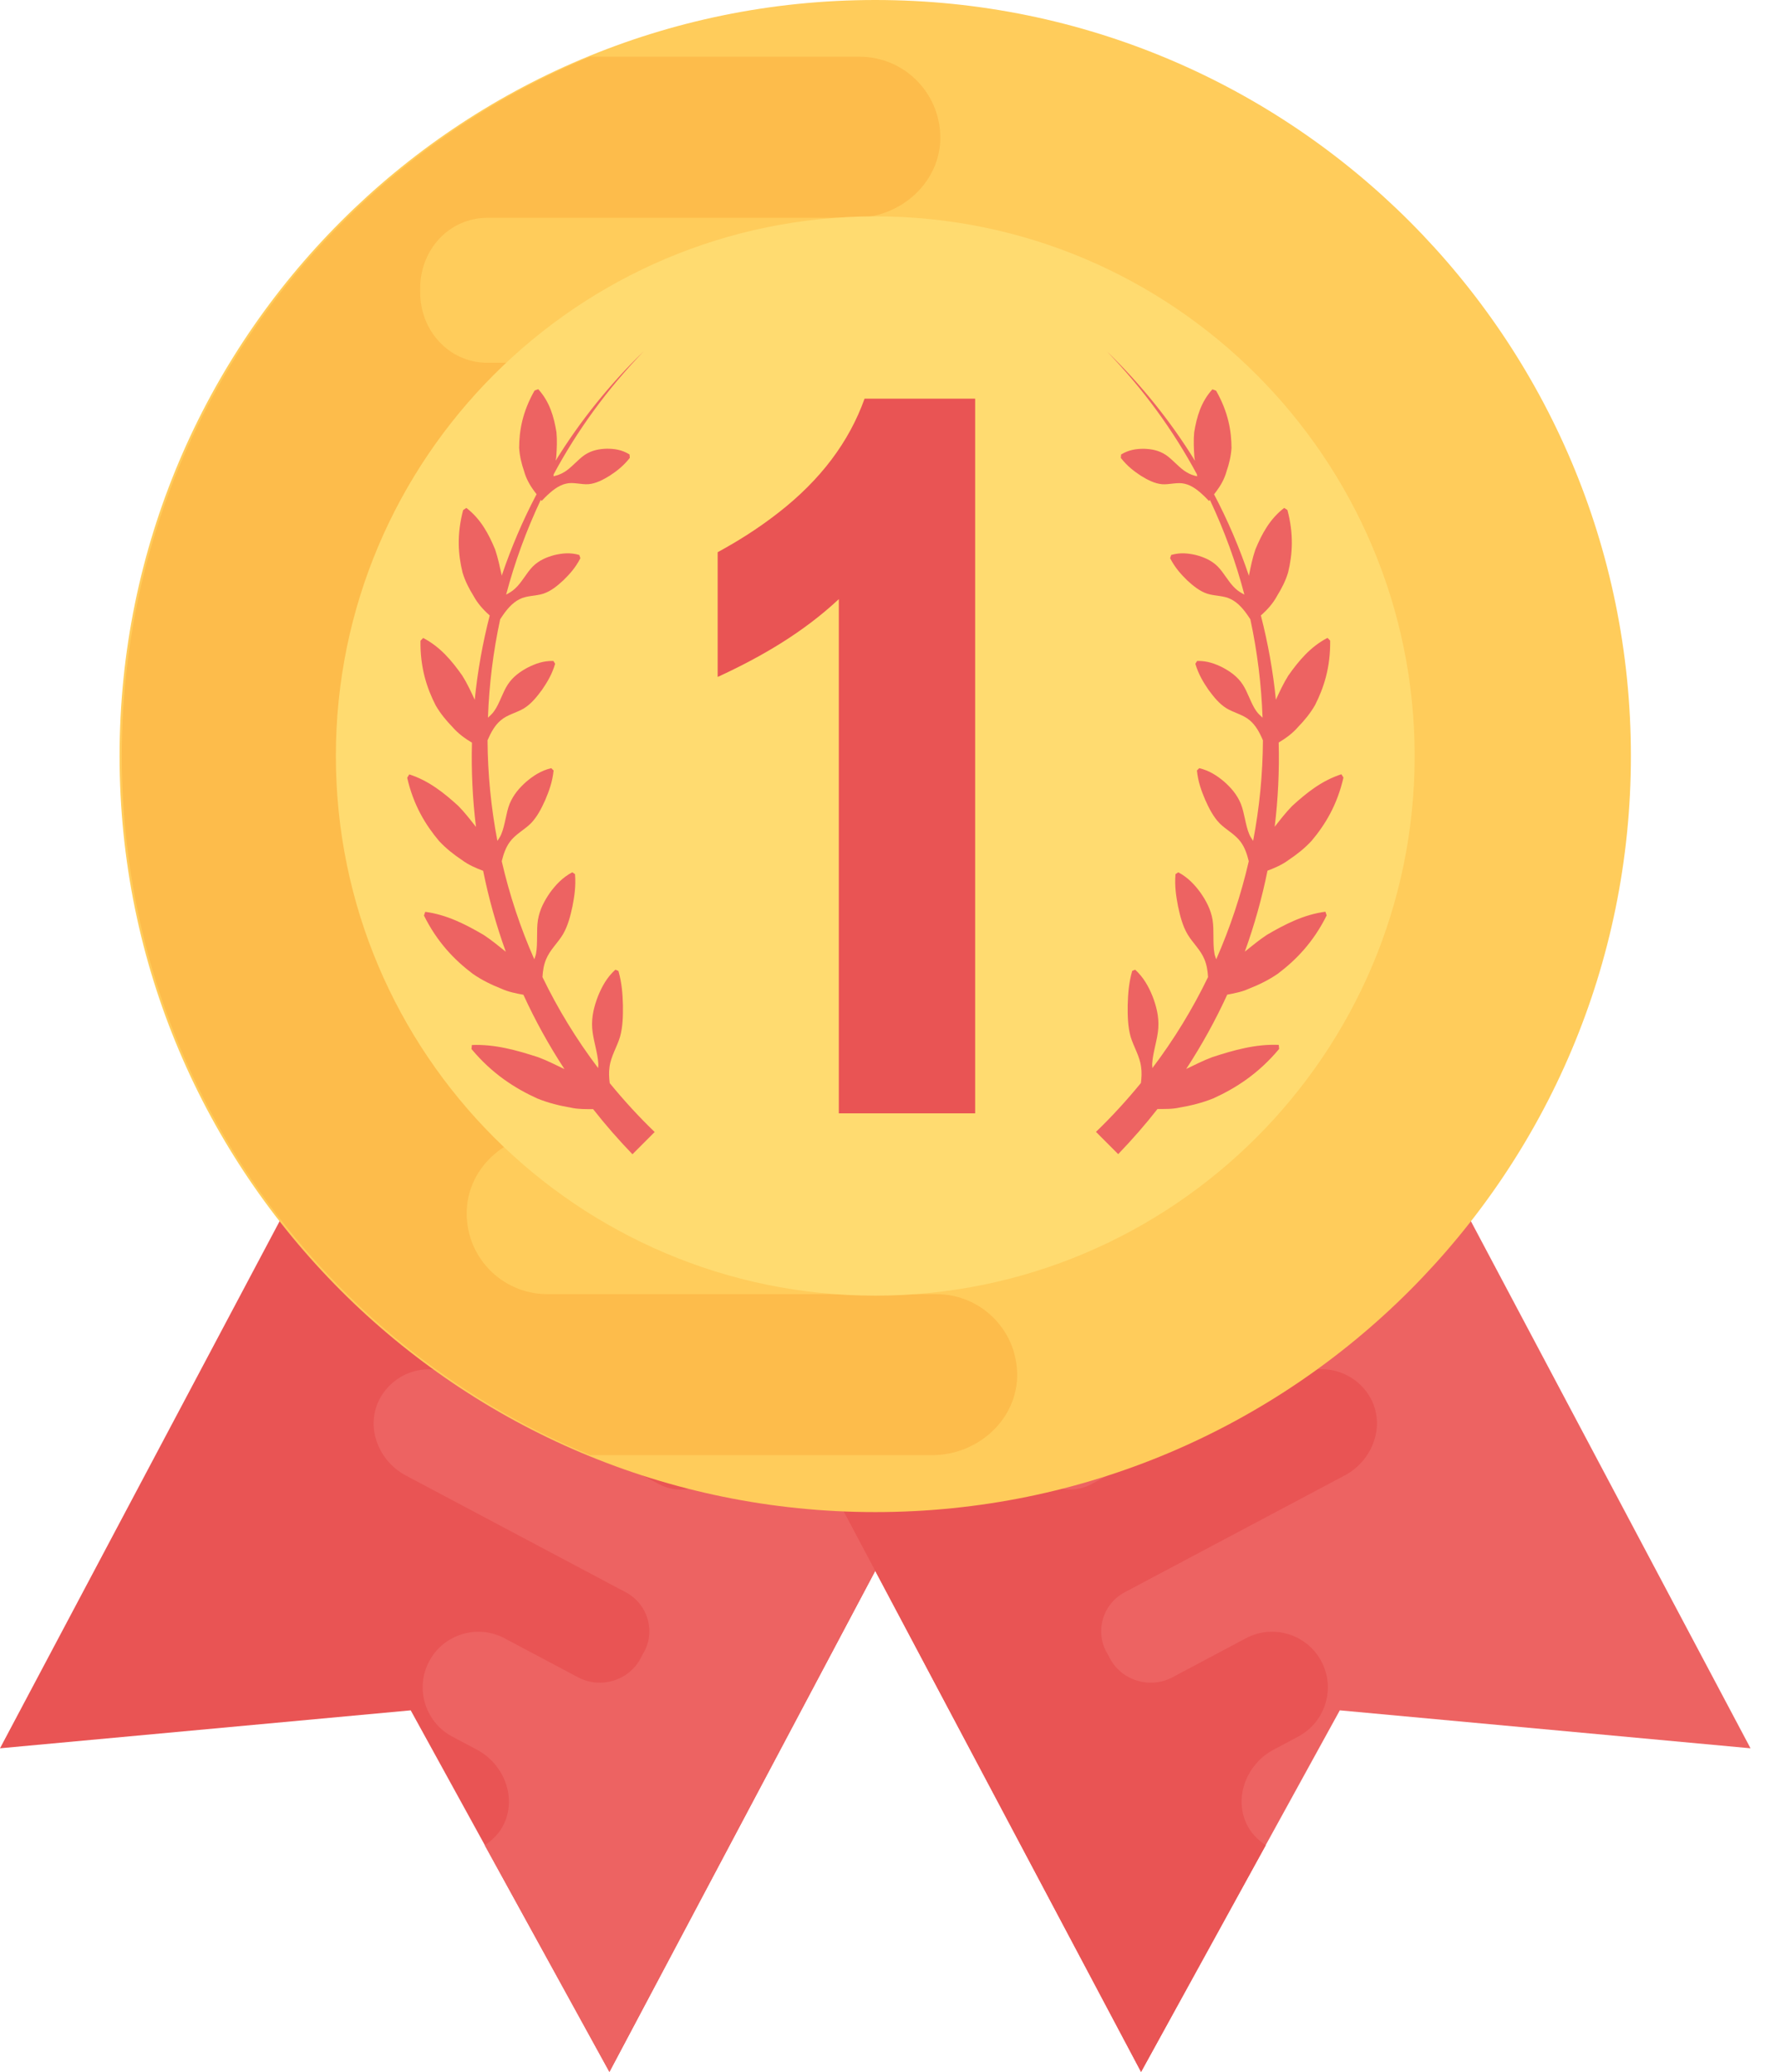 <svg width="43" height="50" viewBox="0 0 43 50" fill="none" xmlns="http://www.w3.org/2000/svg">
<path d="M10.919 21.616L0 42.189L9.916 41.273L14.715 49.998L25.634 29.426L10.919 21.616Z" fill="#E95454"/>
<path d="M12.17 44.008C12.476 43.35 12.156 42.564 11.515 42.223L10.886 41.889C10.258 41.531 10.019 40.735 10.361 40.091C10.708 39.436 11.524 39.186 12.179 39.533L13.955 40.475C14.504 40.766 15.192 40.555 15.475 40.003L15.518 39.919C15.844 39.398 15.651 38.711 15.11 38.425L9.798 35.606C9.151 35.262 8.834 34.479 9.136 33.819C9.469 33.117 10.31 32.841 10.986 33.2L15.914 35.816C16.462 36.106 17.15 35.895 17.441 35.346L17.469 35.275L17.477 35.259C17.791 34.684 17.571 33.962 16.991 33.654L14.227 32.187C13.58 31.843 13.263 31.06 13.569 30.393C13.899 29.698 14.743 29.414 15.42 29.774L18.473 31.395C19.043 31.698 19.725 31.445 20.02 30.869C20.025 30.862 20.025 30.862 20.028 30.854C20.033 30.846 20.033 30.846 20.036 30.838C20.347 30.271 20.175 29.564 19.603 29.262L16.309 27.515C15.67 27.175 15.353 26.392 15.654 25.733C15.987 25.031 16.828 24.754 17.505 25.114L25.631 29.427L14.712 49.999L11.703 44.529C11.896 44.398 12.065 44.235 12.17 44.008Z" fill="#ED6362"/>
<path d="M31.345 21.616L42.264 42.189L32.348 41.273L27.549 49.998L16.63 29.426L31.345 21.616Z" fill="#ED6362"/>
<path d="M30.094 44.008C29.788 43.35 30.108 42.564 30.749 42.223L31.377 41.888C32.006 41.53 32.245 40.735 31.903 40.091C31.555 39.436 30.739 39.185 30.084 39.532L28.309 40.475C27.76 40.766 27.072 40.555 26.789 40.003L26.745 39.919C26.42 39.398 26.613 38.71 27.154 38.424L32.467 35.604C33.114 35.26 33.431 34.477 33.13 33.817C32.797 33.115 31.956 32.839 31.279 33.198L26.352 35.814C25.803 36.104 25.115 35.893 24.824 35.345L24.796 35.273L24.788 35.257C24.474 34.682 24.695 33.96 25.274 33.652L28.038 32.185C28.685 31.841 29.003 31.058 28.696 30.391C28.366 29.697 27.522 29.412 26.846 29.772L23.789 31.396C23.219 31.699 22.537 31.446 22.242 30.871C22.237 30.863 22.237 30.863 22.234 30.855C22.229 30.847 22.229 30.847 22.226 30.839C21.915 30.272 22.087 29.565 22.659 29.264L25.953 27.516C26.592 27.177 26.91 26.393 26.608 25.734C26.275 25.032 25.434 24.755 24.757 25.115L16.631 29.428L27.55 50L30.56 44.53C30.367 44.397 30.199 44.235 30.094 44.008Z" fill="#E95454"/>
<path d="M21.132 36.489C31.208 36.489 39.376 28.321 39.376 18.244C39.376 8.168 31.208 0 21.132 0C11.056 0 2.887 8.168 2.887 18.244C2.887 28.321 11.056 36.489 21.132 36.489Z" fill="#FFCC5B"/>
<path d="M23.606 16.151H12.045C11.146 16.151 10.408 15.414 10.408 14.515L10.421 14.402V14.377C10.408 13.428 11.182 12.653 12.132 12.653H20.145C21.207 12.653 22.145 11.867 22.207 10.803C22.257 9.692 21.371 8.754 20.258 8.754H11.77C10.833 8.754 10.133 7.968 10.145 7.03C10.145 7.017 10.145 7.017 10.145 7.005C10.145 6.992 10.145 6.992 10.145 6.98C10.133 6.043 10.832 5.256 11.77 5.256H20.652C21.701 5.256 22.639 4.469 22.701 3.419C22.751 2.295 21.865 1.369 20.752 1.369H14.247C7.614 4.103 2.94 10.625 2.94 18.244C2.94 25.864 7.614 32.384 14.249 35.115H22.507C23.556 35.115 24.494 34.329 24.557 33.278C24.607 32.154 23.721 31.23 22.608 31.23L13.212 31.229C12.104 31.229 11.211 30.302 11.271 29.179C11.326 28.129 12.27 27.339 13.322 27.339H16.964C18.012 27.31 18.857 26.451 18.857 25.396C18.857 24.322 17.983 23.447 16.908 23.447H11.387C10.488 23.447 9.75 22.711 9.762 21.81V21.673C9.7 20.786 10.413 20.036 11.299 20.036H23.494C24.555 20.036 25.493 19.25 25.556 18.199C25.606 17.077 24.718 16.151 23.606 16.151Z" fill="#FDBC4B"/>
<path d="M21.132 31.266C13.95 31.266 8.109 25.423 8.109 18.243C8.109 11.063 13.95 5.221 21.132 5.221C28.313 5.221 34.155 11.065 34.155 18.244C34.155 25.424 28.313 31.266 21.132 31.266Z" fill="#FFDB70"/>
<path d="M14.857 23.4C14.652 23.586 14.532 23.808 14.437 24.042C14.346 24.279 14.28 24.527 14.297 24.805C14.316 25.085 14.43 25.393 14.446 25.67C14.449 25.706 14.44 25.74 14.441 25.774C13.916 25.08 13.467 24.344 13.097 23.578C13.106 23.423 13.13 23.276 13.186 23.147C13.277 22.922 13.469 22.753 13.591 22.548C13.711 22.343 13.771 22.109 13.822 21.869C13.869 21.627 13.907 21.382 13.883 21.094C13.861 21.08 13.838 21.066 13.816 21.05C13.583 21.174 13.422 21.347 13.281 21.538C13.147 21.732 13.031 21.941 12.988 22.198C12.947 22.456 12.988 22.761 12.942 23.012C12.934 23.061 12.912 23.103 12.9 23.15C12.562 22.384 12.3 21.591 12.114 20.783C12.156 20.608 12.214 20.445 12.309 20.317C12.44 20.134 12.659 20.026 12.816 19.87C12.97 19.711 13.072 19.511 13.166 19.301C13.256 19.087 13.338 18.868 13.366 18.593C13.347 18.574 13.328 18.555 13.309 18.537C13.066 18.595 12.88 18.718 12.711 18.86C12.545 19.006 12.397 19.174 12.304 19.398C12.215 19.625 12.195 19.916 12.101 20.134C12.078 20.194 12.04 20.239 12.009 20.292C11.856 19.492 11.776 18.679 11.771 17.864C11.854 17.672 11.951 17.497 12.092 17.381C12.251 17.244 12.476 17.2 12.653 17.092C12.828 16.983 12.961 16.817 13.088 16.644C13.211 16.464 13.327 16.275 13.403 16.018C13.389 15.995 13.375 15.973 13.361 15.95C13.12 15.943 12.925 16.017 12.741 16.109C12.559 16.207 12.387 16.326 12.261 16.517C12.134 16.709 12.062 16.977 11.932 17.158C11.889 17.222 11.834 17.269 11.781 17.319C11.809 16.523 11.907 15.729 12.076 14.944C12.084 14.932 12.092 14.921 12.1 14.908C12.226 14.716 12.367 14.546 12.543 14.46C12.717 14.369 12.933 14.386 13.117 14.327C13.3 14.266 13.453 14.141 13.603 14.002C13.75 13.858 13.893 13.703 14.013 13.47C14.004 13.445 13.996 13.419 13.986 13.392C13.766 13.328 13.572 13.351 13.384 13.395C13.198 13.445 13.017 13.519 12.864 13.67C12.711 13.825 12.592 14.064 12.437 14.202C12.37 14.266 12.296 14.308 12.22 14.349C12.426 13.57 12.706 12.804 13.056 12.062C13.062 12.071 13.07 12.079 13.077 12.088C13.106 12.057 13.137 12.027 13.167 11.996C13.324 11.841 13.486 11.712 13.663 11.672C13.839 11.627 14.032 11.698 14.21 11.684C14.388 11.668 14.554 11.582 14.72 11.48C14.884 11.372 15.046 11.252 15.206 11.049C15.204 11.021 15.201 10.992 15.199 10.966C15.013 10.852 14.834 10.828 14.652 10.828C14.473 10.833 14.293 10.863 14.121 10.975C13.949 11.091 13.789 11.296 13.621 11.393C13.538 11.444 13.45 11.474 13.363 11.493C13.366 11.476 13.366 11.46 13.369 11.443C13.938 10.386 14.662 9.387 15.542 8.477C14.709 9.282 14 10.17 13.416 11.116C13.417 11.088 13.43 11.055 13.43 11.027C13.444 10.824 13.453 10.622 13.435 10.431C13.374 10.058 13.272 9.697 12.995 9.392C12.966 9.403 12.936 9.414 12.906 9.425C12.612 9.942 12.536 10.394 12.534 10.806C12.547 11.008 12.592 11.193 12.653 11.369C12.703 11.552 12.794 11.713 12.906 11.862C12.922 11.884 12.937 11.904 12.955 11.926C12.62 12.562 12.339 13.222 12.112 13.896C12.111 13.889 12.112 13.881 12.111 13.874C12.065 13.666 12.021 13.455 11.954 13.259C11.798 12.883 11.607 12.524 11.26 12.257C11.233 12.274 11.209 12.292 11.182 12.309C11.024 12.903 11.062 13.389 11.168 13.817C11.23 14.024 11.326 14.207 11.432 14.379C11.529 14.558 11.662 14.708 11.812 14.841C11.817 14.844 11.821 14.849 11.824 14.852C11.652 15.521 11.53 16.201 11.462 16.887C11.37 16.686 11.276 16.486 11.163 16.306C10.91 15.946 10.63 15.61 10.217 15.395C10.195 15.416 10.174 15.438 10.152 15.462C10.142 16.106 10.303 16.6 10.519 17.022C10.636 17.224 10.779 17.394 10.93 17.55C11.063 17.703 11.224 17.819 11.395 17.922C11.377 18.599 11.409 19.279 11.492 19.955C11.354 19.779 11.218 19.603 11.068 19.451C10.719 19.132 10.35 18.838 9.881 18.687C9.864 18.713 9.848 18.74 9.831 18.767C9.981 19.428 10.272 19.904 10.6 20.294C10.771 20.478 10.96 20.625 11.155 20.755C11.312 20.872 11.487 20.947 11.665 21.014C11.798 21.674 11.981 22.326 12.212 22.967C12.036 22.826 11.862 22.682 11.679 22.562C11.238 22.304 10.786 22.073 10.267 22.004C10.257 22.034 10.247 22.063 10.236 22.093C10.557 22.739 10.976 23.169 11.415 23.5C11.638 23.655 11.871 23.766 12.107 23.86C12.279 23.938 12.459 23.972 12.637 24.005C12.919 24.621 13.25 25.221 13.628 25.799C13.419 25.699 13.211 25.593 13.002 25.515C12.476 25.343 11.948 25.195 11.393 25.218C11.39 25.251 11.387 25.282 11.384 25.315C11.879 25.909 12.428 26.261 12.972 26.508C13.245 26.619 13.519 26.684 13.791 26.731C13.969 26.77 14.144 26.764 14.321 26.766C14.615 27.141 14.932 27.503 15.27 27.854C15.448 27.675 15.628 27.496 15.806 27.317C15.417 26.942 15.056 26.547 14.721 26.137C14.704 26.003 14.698 25.873 14.716 25.75C14.749 25.488 14.898 25.263 14.97 25.019C15.038 24.774 15.043 24.515 15.04 24.252C15.032 23.988 15.015 23.724 14.931 23.431C14.907 23.419 14.882 23.409 14.857 23.4Z" fill="#ED6362"/>
<path d="M27.407 23.4C27.611 23.586 27.732 23.808 27.827 24.042C27.918 24.279 27.983 24.527 27.966 24.805C27.948 25.085 27.834 25.393 27.818 25.67C27.815 25.706 27.824 25.74 27.823 25.774C28.348 25.08 28.796 24.344 29.167 23.578C29.157 23.423 29.134 23.276 29.078 23.147C28.987 22.922 28.795 22.753 28.673 22.548C28.552 22.343 28.493 22.109 28.442 21.87C28.395 21.627 28.357 21.382 28.381 21.094C28.402 21.08 28.426 21.066 28.448 21.05C28.681 21.174 28.842 21.347 28.982 21.538C29.117 21.732 29.233 21.942 29.276 22.198C29.317 22.456 29.276 22.761 29.322 23.012C29.329 23.061 29.351 23.103 29.364 23.15C29.701 22.384 29.964 21.591 30.15 20.783C30.108 20.608 30.05 20.445 29.955 20.317C29.823 20.134 29.605 20.026 29.448 19.87C29.294 19.711 29.192 19.511 29.098 19.301C29.007 19.087 28.926 18.868 28.898 18.593C28.917 18.574 28.936 18.555 28.954 18.537C29.198 18.595 29.384 18.718 29.553 18.86C29.719 19.006 29.867 19.174 29.959 19.398C30.049 19.625 30.069 19.916 30.163 20.134C30.186 20.194 30.224 20.239 30.255 20.292C30.408 19.492 30.488 18.679 30.492 17.865C30.41 17.672 30.313 17.497 30.172 17.381C30.013 17.244 29.788 17.2 29.611 17.092C29.436 16.983 29.303 16.817 29.176 16.644C29.053 16.464 28.937 16.275 28.86 16.018C28.875 15.995 28.889 15.973 28.903 15.95C29.143 15.943 29.339 16.017 29.523 16.109C29.705 16.207 29.877 16.326 30.003 16.517C30.13 16.709 30.202 16.977 30.331 17.158C30.375 17.222 30.43 17.269 30.483 17.319C30.455 16.523 30.357 15.729 30.188 14.944C30.18 14.932 30.172 14.921 30.164 14.909C30.038 14.716 29.897 14.546 29.72 14.46C29.547 14.369 29.331 14.386 29.147 14.327C28.964 14.266 28.811 14.141 28.66 14.002C28.514 13.858 28.371 13.703 28.251 13.47C28.26 13.445 28.268 13.419 28.277 13.392C28.498 13.328 28.692 13.351 28.879 13.395C29.065 13.445 29.247 13.519 29.4 13.67C29.553 13.825 29.672 14.064 29.827 14.202C29.894 14.266 29.967 14.308 30.044 14.349C29.841 13.572 29.562 12.806 29.211 12.063C29.204 12.073 29.197 12.081 29.19 12.09C29.161 12.059 29.129 12.029 29.1 11.998C28.943 11.843 28.781 11.713 28.604 11.674C28.427 11.629 28.235 11.699 28.057 11.685C27.879 11.669 27.713 11.584 27.547 11.482C27.383 11.374 27.221 11.254 27.061 11.05C27.063 11.022 27.066 10.994 27.067 10.968C27.253 10.854 27.433 10.83 27.615 10.83C27.794 10.835 27.974 10.864 28.146 10.977C28.318 11.093 28.477 11.297 28.646 11.394C28.729 11.446 28.817 11.476 28.904 11.494C28.901 11.479 28.9 11.462 28.898 11.446C28.329 10.389 27.605 9.39 26.725 8.48C27.558 9.286 28.267 10.173 28.851 11.119C28.85 11.091 28.837 11.058 28.837 11.03C28.823 10.827 28.814 10.625 28.832 10.434C28.893 10.061 28.995 9.7 29.272 9.395C29.301 9.406 29.331 9.417 29.361 9.428C29.655 9.945 29.731 10.397 29.733 10.81C29.72 11.011 29.675 11.196 29.614 11.372C29.564 11.555 29.473 11.716 29.361 11.865C29.345 11.887 29.329 11.907 29.312 11.929C29.647 12.565 29.928 13.225 30.155 13.899C30.156 13.892 30.155 13.885 30.156 13.877C30.199 13.666 30.242 13.455 30.31 13.259C30.466 12.883 30.657 12.525 31.004 12.257C31.03 12.274 31.057 12.29 31.083 12.307C31.241 12.901 31.204 13.387 31.099 13.816C31.037 14.022 30.941 14.205 30.835 14.377C30.738 14.557 30.605 14.707 30.455 14.84C30.45 14.843 30.446 14.848 30.442 14.851C30.614 15.52 30.736 16.2 30.805 16.886C30.897 16.684 30.991 16.484 31.104 16.304C31.357 15.945 31.637 15.609 32.05 15.393C32.071 15.415 32.093 15.437 32.115 15.459C32.124 16.103 31.963 16.597 31.748 17.019C31.631 17.221 31.488 17.391 31.337 17.547C31.204 17.7 31.043 17.816 30.872 17.919C30.89 18.596 30.858 19.276 30.776 19.951C30.913 19.776 31.049 19.6 31.199 19.448C31.548 19.129 31.917 18.835 32.386 18.684C32.403 18.71 32.418 18.737 32.436 18.763C32.285 19.425 31.995 19.901 31.666 20.291C31.496 20.475 31.307 20.622 31.112 20.752C30.955 20.869 30.78 20.944 30.602 21.011C30.469 21.671 30.286 22.323 30.055 22.964C30.232 22.823 30.405 22.679 30.588 22.559C31.029 22.301 31.48 22.07 32 22.001C32.01 22.031 32.02 22.06 32.031 22.09C31.71 22.736 31.291 23.166 30.852 23.497C30.628 23.652 30.396 23.763 30.16 23.856C29.988 23.935 29.808 23.969 29.63 24.002C29.348 24.618 29.017 25.218 28.639 25.796C28.848 25.696 29.056 25.59 29.265 25.512C29.791 25.34 30.319 25.191 30.874 25.215C30.877 25.248 30.88 25.279 30.883 25.312C30.388 25.906 29.839 26.258 29.295 26.505C29.021 26.616 28.748 26.681 28.476 26.728C28.298 26.767 28.123 26.761 27.946 26.762C27.652 27.138 27.335 27.5 26.997 27.851C26.819 27.672 26.639 27.492 26.461 27.314C26.85 26.939 27.211 26.544 27.546 26.134C27.563 26 27.569 25.87 27.55 25.746C27.518 25.485 27.369 25.26 27.297 25.016C27.229 24.771 27.224 24.511 27.227 24.249C27.235 23.985 27.252 23.72 27.336 23.428C27.357 23.419 27.382 23.409 27.407 23.4Z" fill="#ED6362"/>
<path d="M20.874 9.62C20.499 10.668 19.808 11.582 18.799 12.368C18.285 12.77 17.801 13.066 17.327 13.326V16.336C18.399 15.842 19.401 15.254 20.252 14.458V26.866H23.544V9.62H20.874Z" fill="#E95454"/>
</svg>

